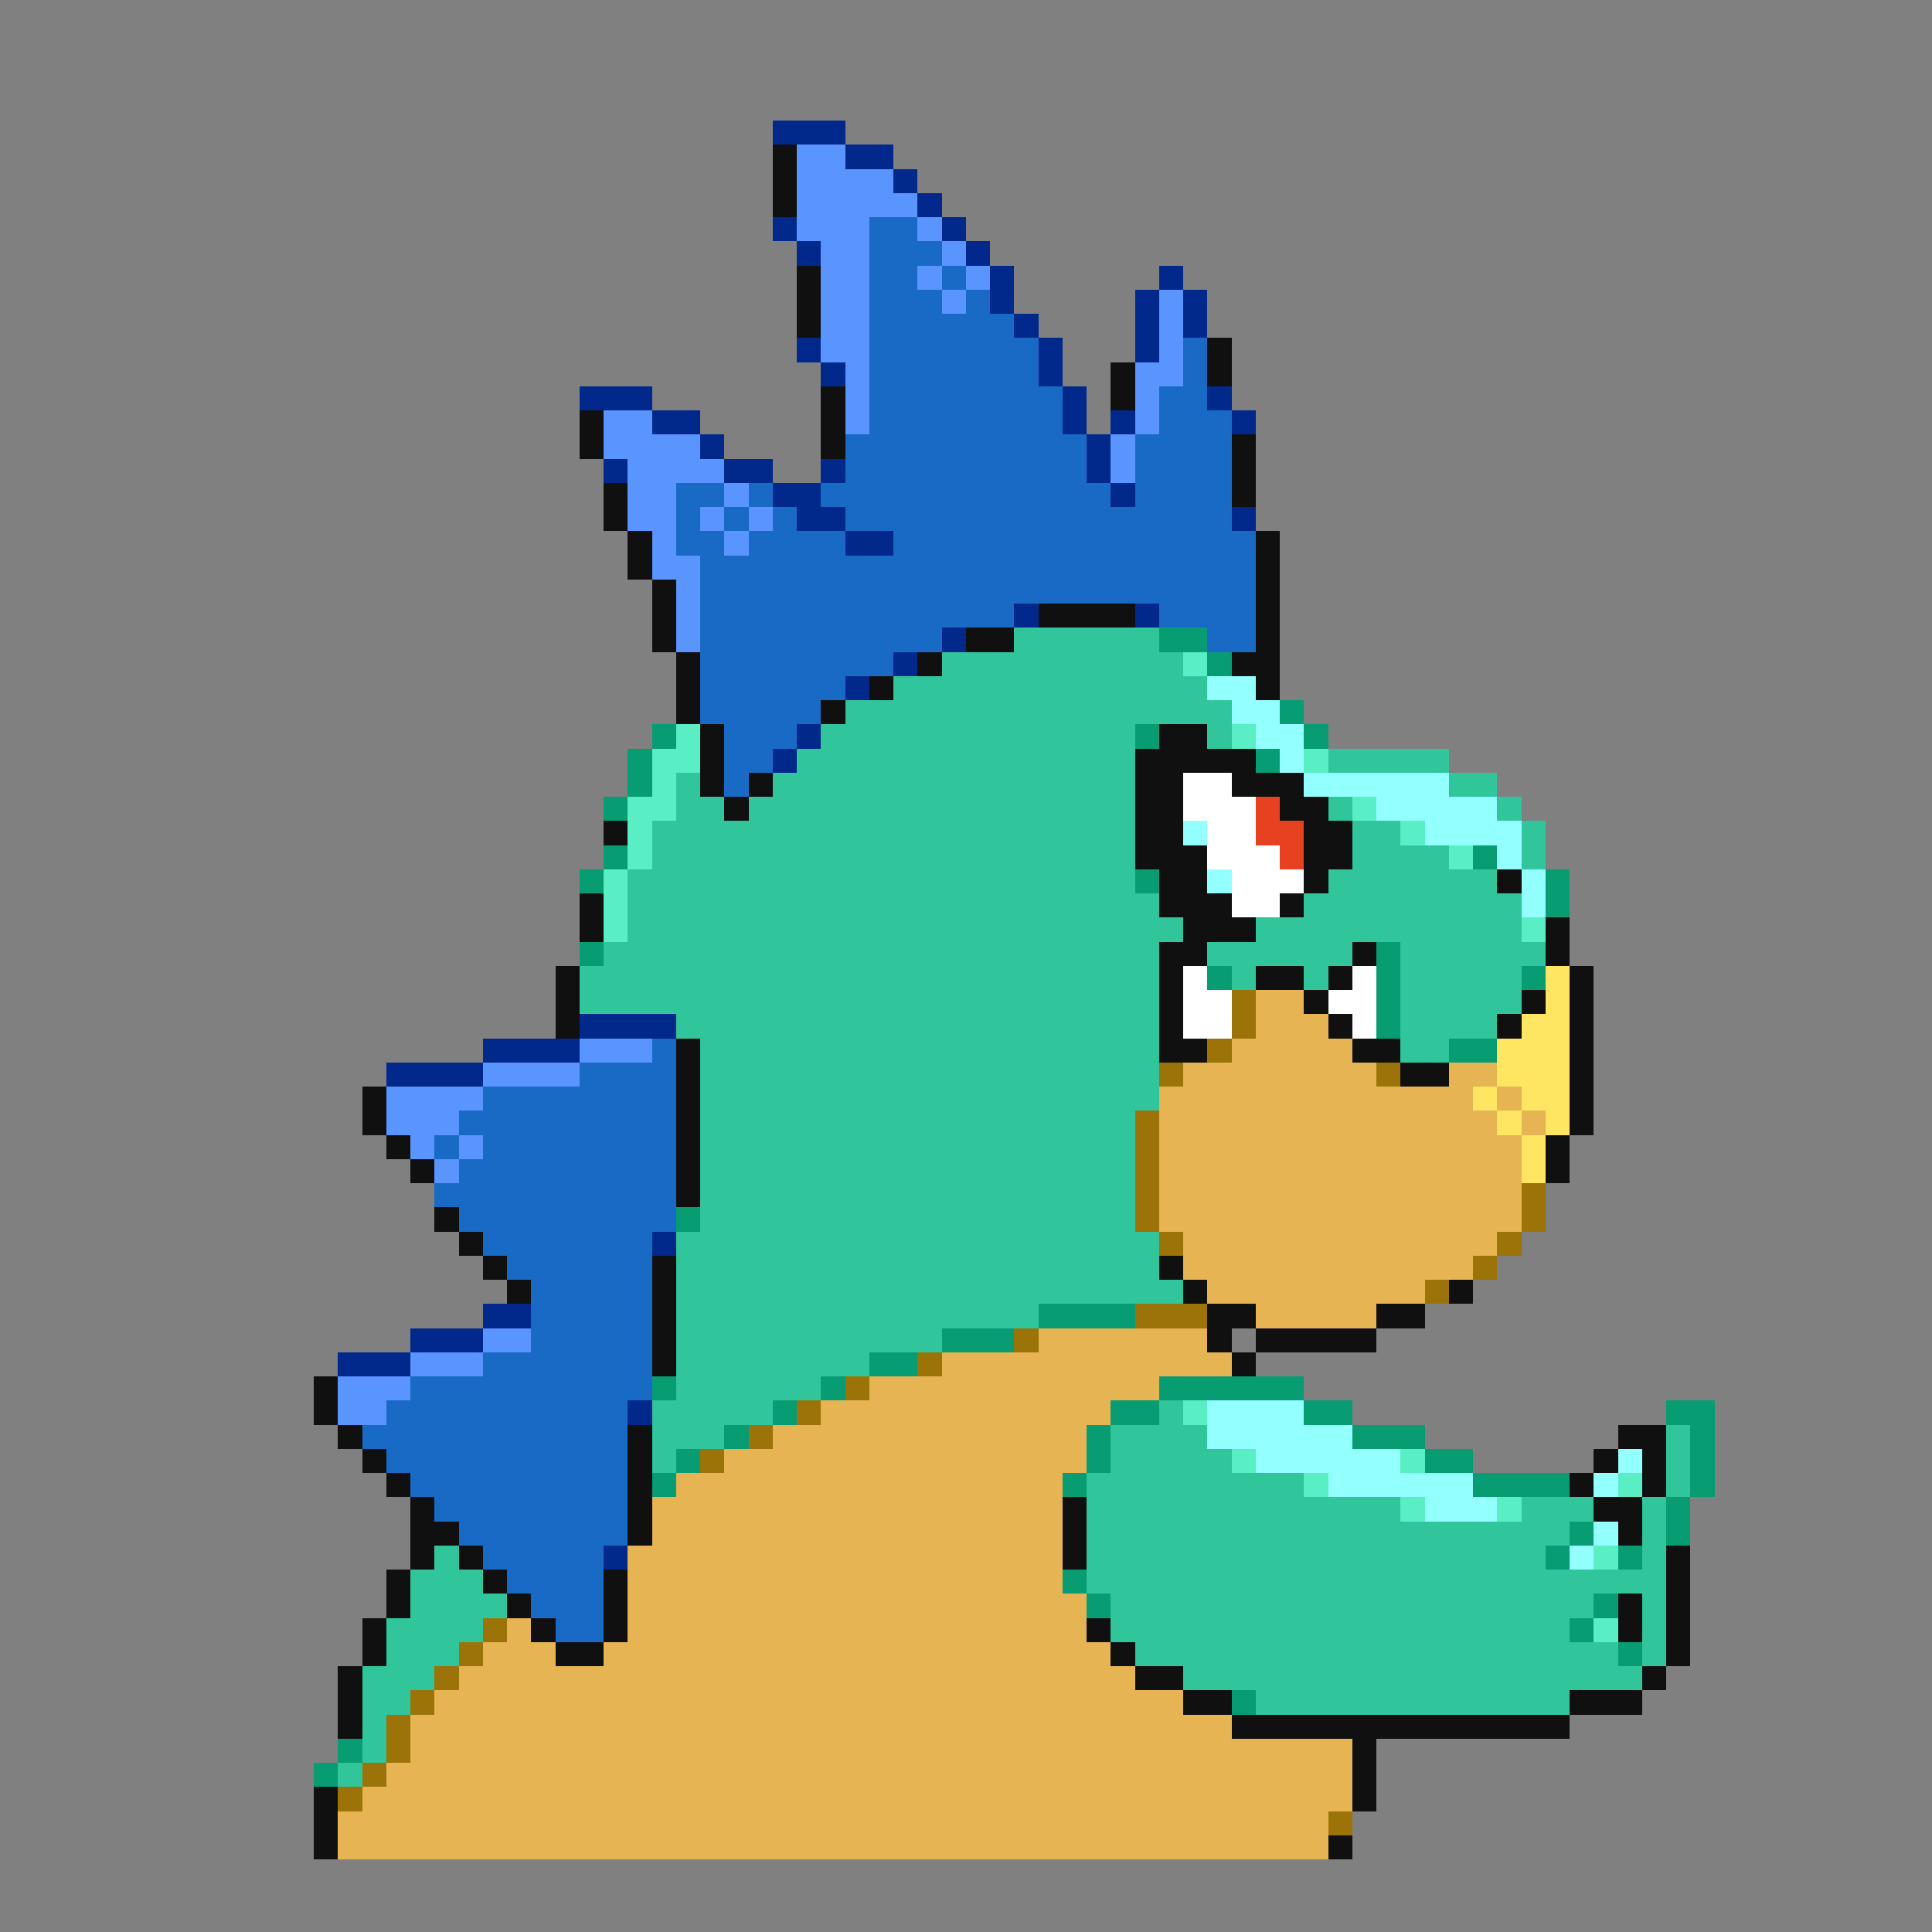 <svg xmlns="http://www.w3.org/2000/svg" viewBox="0 -0.5 80 80" shape-rendering="crispEdges">
<rect x="0" y="-0.5" width="80" height="80" fill="#808080" stroke="none"/>
<path stroke="#00298b" d="M32 5h3M35 6h2M37 7h1M38 8h1M32 9h1M39 9h1M33 10h1M40 10h1M41 11h1M48 11h1M41 12h1M47 12h1M49 12h1M42 13h1M47 13h1M49 13h1M33 14h1M43 14h1M47 14h1M34 15h1M43 15h1M24 16h3M44 16h1M50 16h1M27 17h2M44 17h1M46 17h1M51 17h1M29 18h1M45 18h1M25 19h1M30 19h2M34 19h1M45 19h1M32 20h2M46 20h1M33 21h2M51 21h1M35 22h2M42 25h1M47 25h1M39 26h1M37 27h1M35 28h1M33 30h1M32 31h1M24 42h4M20 43h4M16 44h4M27 51h1M20 54h2M17 55h3M14 56h3M26 58h1M25 64h1" />
<path stroke="#101010" d="M32 6h1M32 7h1M32 8h1M33 11h1M33 12h1M33 13h1M50 14h1M46 15h1M50 15h1M34 16h1M46 16h1M24 17h1M34 17h1M24 18h1M34 18h1M51 18h1M51 19h1M25 20h1M51 20h1M25 21h1M26 22h1M52 22h1M26 23h1M52 23h1M27 24h1M52 24h1M27 25h1M43 25h4M52 25h1M27 26h1M40 26h2M52 26h1M28 27h1M38 27h1M51 27h2M28 28h1M36 28h1M52 28h1M28 29h1M34 29h1M29 30h1M48 30h2M29 31h1M47 31h5M29 32h1M31 32h1M47 32h2M51 32h3M30 33h1M47 33h2M53 33h2M25 34h1M47 34h2M54 34h2M47 35h3M54 35h2M48 36h2M54 36h1M62 36h1M24 37h1M48 37h3M53 37h1M24 38h1M49 38h3M64 38h1M48 39h2M56 39h1M64 39h1M23 40h1M48 40h1M52 40h2M55 40h1M65 40h1M23 41h1M48 41h1M54 41h1M63 41h1M65 41h1M23 42h1M48 42h1M55 42h1M62 42h1M65 42h1M28 43h1M48 43h2M56 43h2M65 43h1M28 44h1M58 44h2M65 44h1M15 45h1M28 45h1M65 45h1M15 46h1M28 46h1M65 46h1M16 47h1M28 47h1M64 47h1M17 48h1M28 48h1M64 48h1M28 49h1M18 50h1M19 51h1M20 52h1M27 52h1M48 52h1M21 53h1M27 53h1M49 53h1M60 53h1M27 54h1M50 54h2M57 54h2M27 55h1M50 55h1M52 55h5M27 56h1M51 56h1M13 57h1M13 58h1M14 59h1M26 59h1M67 59h2M15 60h1M26 60h1M66 60h1M68 60h1M16 61h1M26 61h1M65 61h1M68 61h1M17 62h1M26 62h1M44 62h1M66 62h2M17 63h2M26 63h1M44 63h1M67 63h1M17 64h1M19 64h1M44 64h1M69 64h1M16 65h1M20 65h1M25 65h1M69 65h1M16 66h1M21 66h1M25 66h1M67 66h1M69 66h1M15 67h1M22 67h1M25 67h1M45 67h1M67 67h1M69 67h1M15 68h1M23 68h2M46 68h1M69 68h1M14 69h1M47 69h2M68 69h1M14 70h1M49 70h2M65 70h3M14 71h1M51 71h14M56 72h1M56 73h1M13 74h1M56 74h1M13 75h1M13 76h1M55 76h1" />
<path stroke="#5a94ff" d="M33 6h2M33 7h4M33 8h5M33 9h3M38 9h1M34 10h2M39 10h1M34 11h2M38 11h1M40 11h1M34 12h2M39 12h1M48 12h1M34 13h2M48 13h1M34 14h2M48 14h1M35 15h1M47 15h2M35 16h1M47 16h1M25 17h2M35 17h1M47 17h1M25 18h4M46 18h1M26 19h4M46 19h1M26 20h2M30 20h1M26 21h2M29 21h1M31 21h1M27 22h1M30 22h1M27 23h2M28 24h1M28 25h1M28 26h1M24 43h3M20 44h4M16 45h4M16 46h3M17 47h1M19 47h1M18 48h1M20 55h2M17 56h3M14 57h3M14 58h2" />
<path stroke="#186ac5" d="M36 9h2M36 10h3M36 11h2M39 11h1M36 12h3M40 12h1M36 13h6M36 14h7M49 14h1M36 15h7M49 15h1M36 16h8M48 16h2M36 17h8M48 17h3M35 18h10M47 18h4M35 19h10M47 19h4M28 20h2M31 20h1M34 20h12M47 20h4M28 21h1M30 21h1M32 21h1M35 21h16M28 22h2M31 22h4M37 22h15M29 23h23M29 24h23M29 25h13M48 25h4M29 26h10M50 26h2M29 27h8M29 28h6M29 29h5M30 30h3M30 31h2M30 32h1M27 43h1M24 44h4M20 45h8M19 46h9M18 47h1M20 47h8M19 48h9M18 49h10M19 50h9M20 51h7M21 52h6M22 53h5M22 54h5M22 55h5M20 56h7M17 57h10M16 58h10M15 59h11M16 60h10M17 61h9M18 62h8M19 63h7M20 64h5M21 65h4M22 66h3M23 67h2" />
<path stroke="#31c59c" d="M42 26h6M39 27h10M37 28h13M35 29h16M34 30h13M50 30h1M33 31h14M55 31h5M28 32h1M32 32h15M60 32h2M28 33h2M31 33h16M55 33h1M62 33h1M27 34h20M56 34h2M63 34h1M27 35h20M56 35h4M63 35h1M26 36h21M55 36h7M26 37h22M54 37h9M26 38h23M52 38h11M25 39h23M50 39h6M58 39h6M24 40h24M51 40h1M54 40h1M58 40h5M24 41h24M58 41h5M28 42h20M58 42h4M29 43h19M58 43h2M29 44h19M29 45h19M29 46h18M29 47h18M29 48h18M29 49h18M29 50h18M28 51h20M28 52h20M28 53h21M28 54h15M28 55h11M28 56h8M28 57h6M27 58h5M48 58h1M27 59h3M46 59h4M69 59h1M27 60h1M46 60h5M69 60h1M45 61h9M69 61h1M45 62h13M63 62h3M68 62h1M45 63h20M68 63h1M18 64h1M45 64h19M68 64h1M17 65h3M45 65h24M17 66h4M46 66h20M68 66h1M16 67h4M46 67h19M68 67h1M16 68h3M47 68h20M68 68h1M15 69h3M49 69h19M15 70h2M52 70h13M15 71h1M15 72h1M14 73h1" />
<path stroke="#089c73" d="M48 26h2M50 27h1M53 29h1M27 30h1M47 30h1M54 30h1M26 31h1M52 31h1M26 32h1M25 33h1M25 35h1M61 35h1M24 36h1M47 36h1M64 36h1M64 37h1M24 39h1M57 39h1M50 40h1M57 40h1M63 40h1M57 41h1M57 42h1M60 43h2M28 50h1M43 54h4M39 55h3M36 56h2M27 57h1M34 57h1M48 57h6M32 58h1M46 58h2M54 58h2M69 58h2M30 59h1M45 59h1M56 59h3M70 59h1M28 60h1M45 60h1M59 60h2M70 60h1M27 61h1M44 61h1M61 61h4M70 61h1M69 62h1M65 63h1M69 63h1M64 64h1M67 64h1M44 65h1M45 66h1M66 66h1M65 67h1M67 68h1M51 70h1M14 72h1M13 73h1" />
<path stroke="#5aeec5" d="M49 27h1M28 30h1M51 30h1M27 31h2M54 31h1M27 32h1M26 33h2M56 33h1M26 34h1M58 34h1M26 35h1M60 35h1M25 36h1M25 37h1M25 38h1M63 38h1M49 58h1M51 60h1M58 60h1M54 61h1M67 61h1M58 62h1M62 62h1M66 64h1M66 67h1" />
<path stroke="#94ffff" d="M50 28h2M51 29h2M52 30h2M53 31h1M54 32h6M57 33h5M49 34h1M59 34h4M62 35h1M50 36h1M63 36h1M63 37h1M50 58h4M50 59h6M52 60h6M67 60h1M55 61h6M66 61h1M59 62h3M66 63h1M65 64h1" />
<path stroke="#ffffff" d="M49 32h2M49 33h3M50 34h2M50 35h3M51 36h3M51 37h2M49 40h1M56 40h1M49 41h2M55 41h2M49 42h2M56 42h1" />
<path stroke="#e64120" d="M52 33h1M52 34h2M53 35h1" />
<path stroke="#ffe662" d="M64 40h1M64 41h1M63 42h2M62 43h3M62 44h3M61 45h1M63 45h2M62 46h1M64 46h1M63 47h1M63 48h1" />
<path stroke="#9c7308" d="M51 41h1M51 42h1M50 43h1M48 44h1M57 44h1M47 46h1M47 47h1M47 48h1M47 49h1M63 49h1M47 50h1M63 50h1M48 51h1M62 51h1M61 52h1M59 53h1M47 54h3M42 55h1M38 56h1M35 57h1M33 58h1M31 59h1M29 60h1M20 67h1M19 68h1M18 69h1M17 70h1M16 71h1M16 72h1M15 73h1M14 74h1M55 75h1" />
<path stroke="#e6b452" d="M52 41h2M52 42h3M51 43h5M49 44h8M60 44h2M48 45h13M62 45h1M48 46h14M63 46h1M48 47h15M48 48h15M48 49h15M48 50h15M49 51h13M49 52h12M50 53h9M52 54h5M43 55h7M39 56h12M36 57h12M34 58h12M32 59h13M30 60h15M28 61h16M27 62h17M27 63h17M26 64h18M26 65h18M26 66h19M21 67h1M26 67h19M20 68h3M25 68h21M19 69h28M18 70h31M17 71h34M17 72h39M16 73h40M15 74h41M14 75h41M14 76h41" />
</svg>